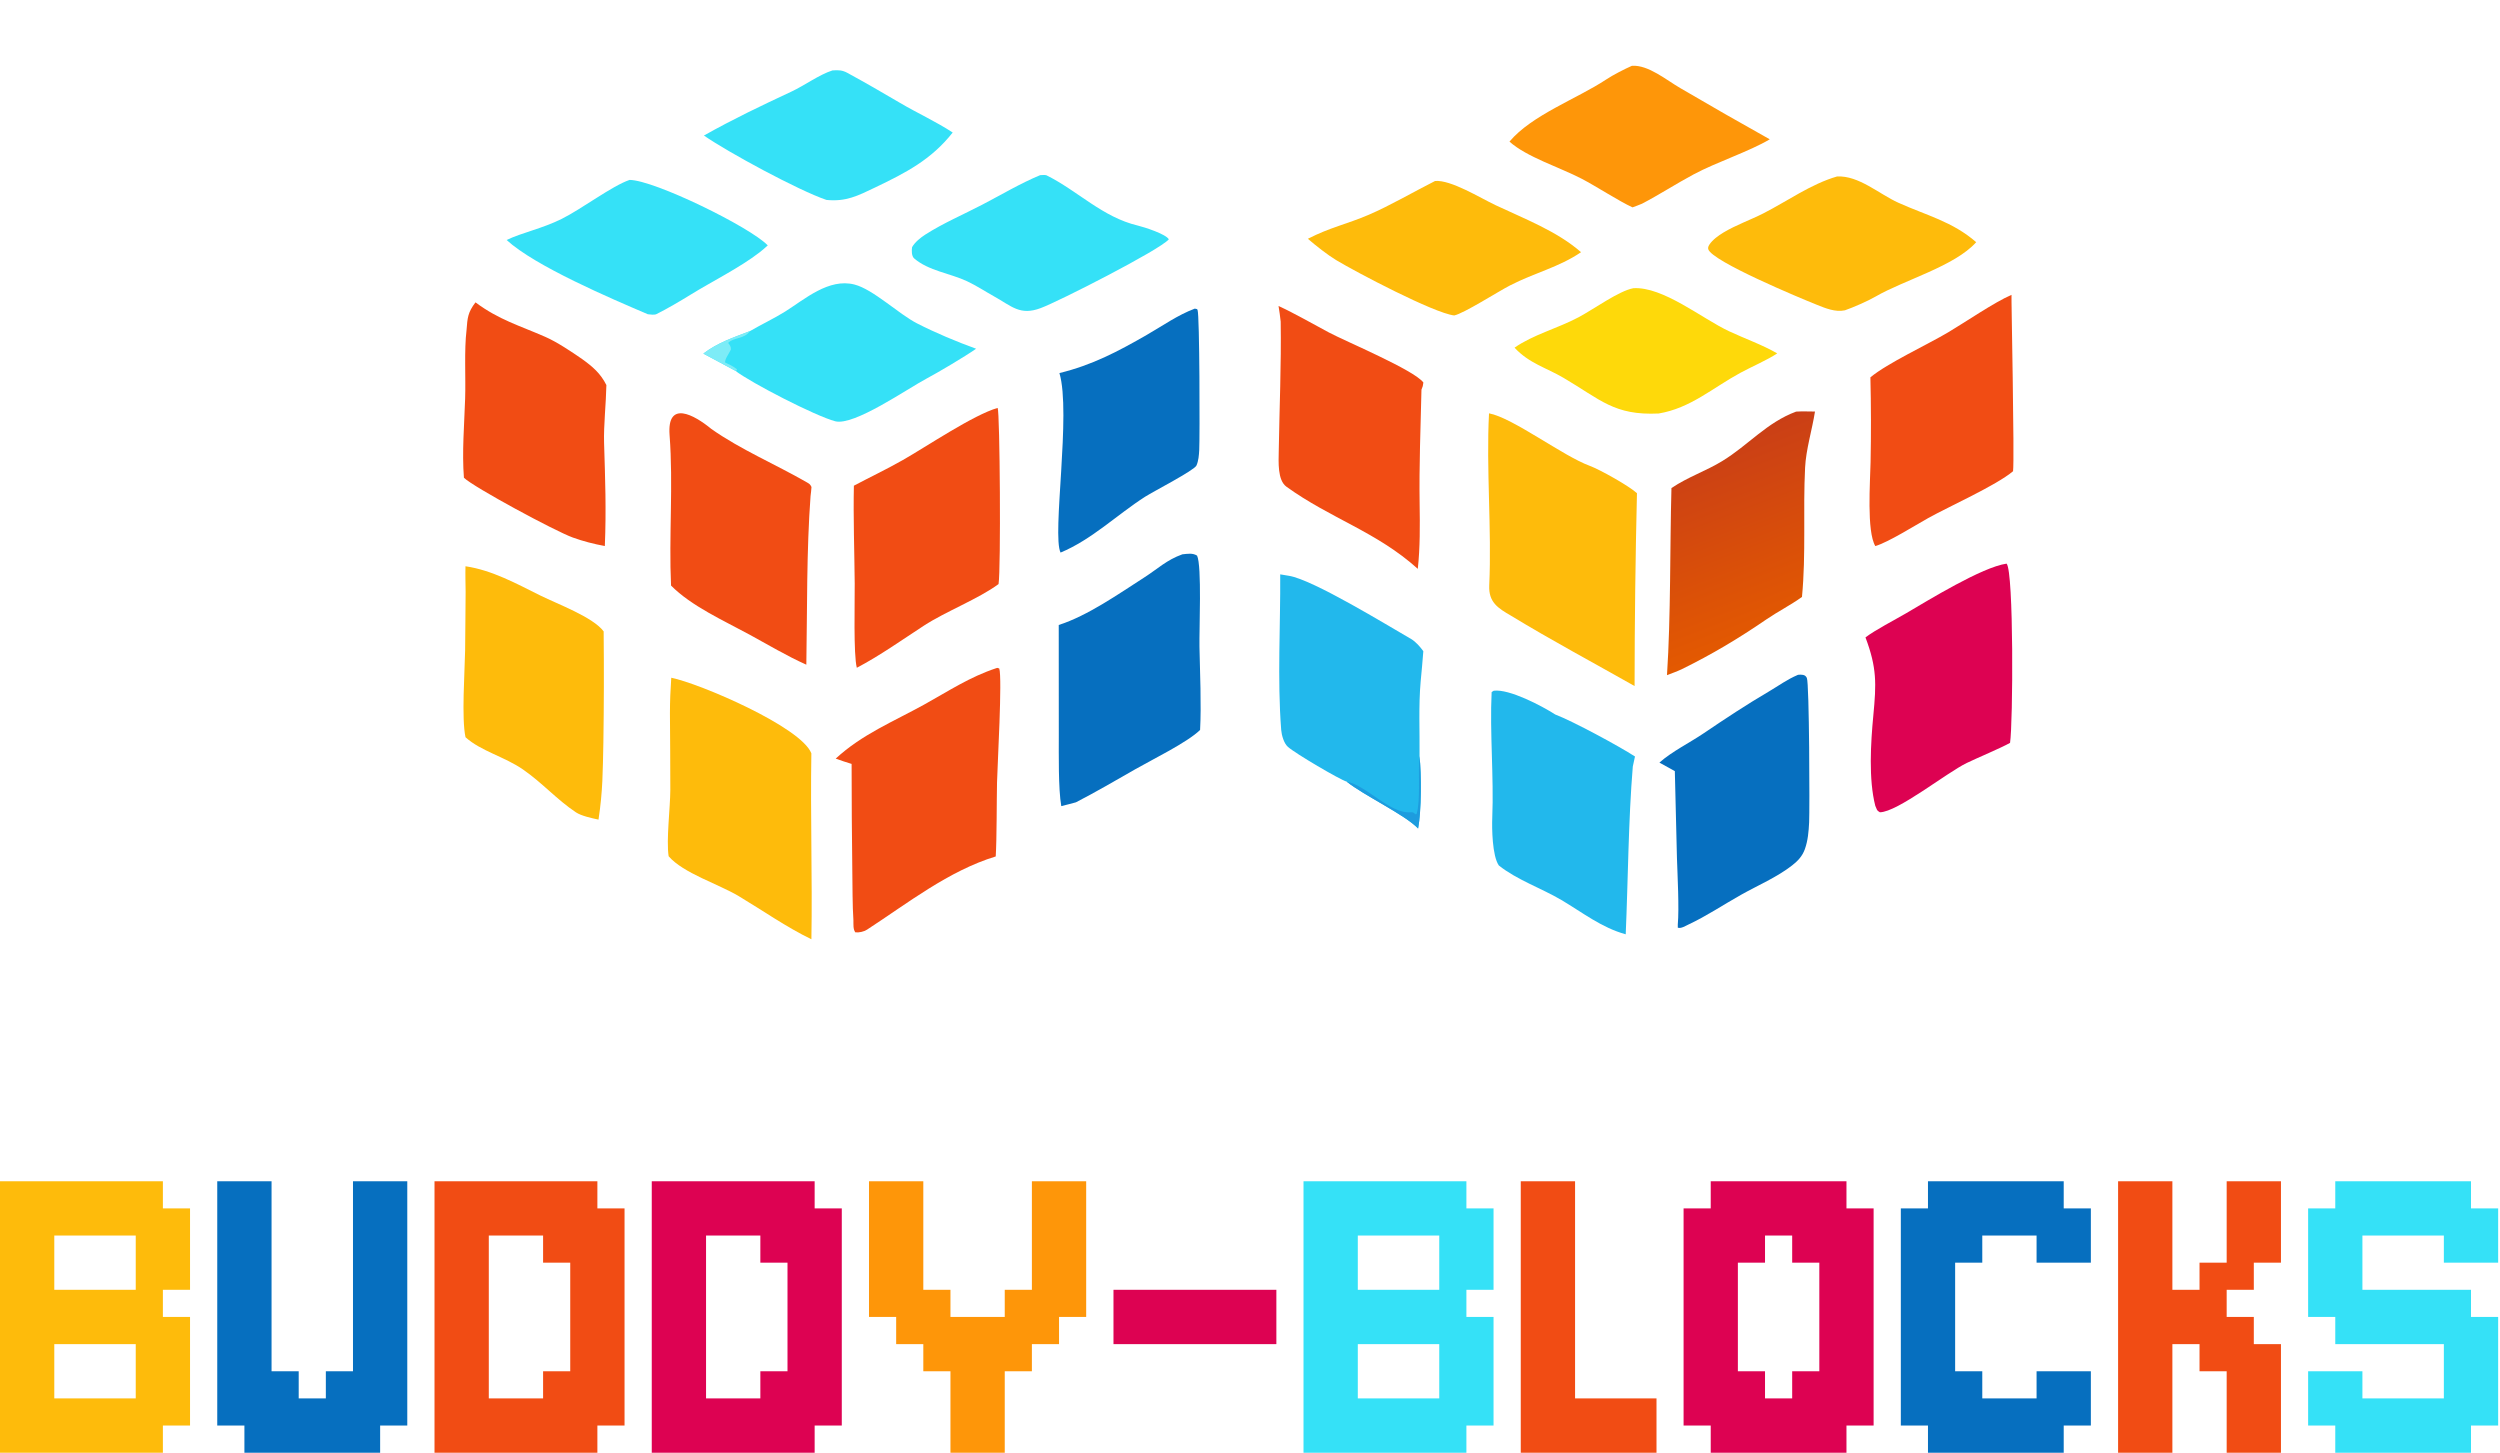 <svg width="148" height="86" viewBox="0 0 148 86" fill="none" xmlns="http://www.w3.org/2000/svg">
<path d="M88.15 24.469C89.567 24.736 92.503 26.985 94.117 27.579C94.716 27.799 96.453 28.776 96.908 29.197C96.818 33.002 96.771 36.807 96.767 40.614C94.322 39.229 91.847 37.908 89.451 36.449C88.689 36.008 88.117 35.658 88.163 34.655C88.316 31.333 87.977 27.757 88.15 24.469Z" fill="#FEBB0B"/>
<path d="M58.985 39.554C59.076 39.528 59.039 39.541 59.156 39.576C59.343 40.119 59.046 45.355 59.024 46.318C59.001 47.346 59.012 49.683 58.947 50.701C56.144 51.56 53.739 53.469 51.325 55.037C51.146 55.154 50.848 55.221 50.634 55.194C50.497 55.001 50.528 54.734 50.522 54.481C50.463 53.608 50.471 52.45 50.457 51.554C50.43 49.444 50.416 47.334 50.415 45.224C50.108 45.137 49.778 45.015 49.474 44.91C51.028 43.474 52.877 42.725 54.704 41.715C56.172 40.903 57.382 40.086 58.985 39.554Z" fill="#F14C14"/>
<path d="M39.739 40.122C41.426 40.463 47.422 43.031 48.033 44.598C47.971 48.264 48.096 51.985 48.035 55.604C46.56 54.892 45.14 53.892 43.725 53.046C42.551 52.343 40.441 51.689 39.584 50.69C39.435 49.737 39.68 47.814 39.683 46.757C39.688 45.246 39.666 43.735 39.66 42.226C39.662 41.479 39.688 40.868 39.739 40.122Z" fill="#FEBB0B"/>
<path d="M59.062 24.149C59.195 24.431 59.26 33.708 59.114 34.577C57.937 35.449 55.984 36.199 54.693 37.04C53.41 37.876 52.066 38.829 50.724 39.532C50.519 38.761 50.608 35.578 50.599 34.544C50.583 32.682 50.508 30.601 50.55 28.753C51.523 28.238 52.483 27.783 53.447 27.235C54.825 26.453 57.652 24.544 59.062 24.149Z" fill="#F14C14"/>
<path d="M69.995 32.816C70.319 32.784 70.596 32.726 70.866 32.892C71.157 33.494 70.987 37.297 71.008 38.291C71.039 39.771 71.126 41.754 71.045 43.213C70.297 43.948 68.211 44.965 67.204 45.542C66.127 46.16 64.787 46.937 63.692 47.498C63.413 47.577 63.11 47.65 62.828 47.723C62.647 46.703 62.683 44.599 62.681 43.519L62.677 36.999C64.388 36.452 66.237 35.151 67.742 34.184C68.546 33.669 69.06 33.151 69.995 32.816Z" fill="#066FBF"/>
<path d="M27.557 33.523C29.135 33.754 30.581 34.557 32.006 35.263C33.001 35.756 35.114 36.537 35.736 37.378C35.758 39.568 35.753 41.758 35.72 43.948C35.681 45.68 35.692 46.802 35.431 48.521C35.047 48.438 34.418 48.306 34.092 48.088C32.95 47.325 32.129 46.365 30.97 45.559C29.874 44.797 28.47 44.469 27.558 43.644C27.317 42.529 27.513 39.782 27.535 38.515C27.555 37.404 27.549 36.154 27.565 35.045C27.561 34.559 27.542 34.003 27.557 33.523Z" fill="#FEBB0B"/>
<path d="M118.791 33.367C119.22 33.837 119.172 42.843 118.995 43.977C118.429 44.296 117.086 44.851 116.43 45.169C115.233 45.75 112.34 48.071 111.291 48.087C111.086 47.964 111.14 47.97 111.017 47.704C110.615 46.14 110.747 43.968 110.901 42.357C111.081 40.468 111.115 39.534 110.436 37.735C110.994 37.305 112.17 36.699 112.82 36.318C114.161 35.534 117.334 33.574 118.791 33.367Z" fill="#DD0252"/>
<path d="M106.33 24.367C106.65 24.345 107.115 24.361 107.447 24.363C107.278 25.447 106.915 26.596 106.861 27.687C106.734 30.242 106.922 32.785 106.677 35.339C105.995 35.83 105.251 36.202 104.569 36.669C102.919 37.801 101.358 38.732 99.56 39.618C99.276 39.751 98.98 39.856 98.686 39.968C98.916 36.442 98.854 32.447 98.95 28.894C99.949 28.221 100.971 27.899 101.967 27.289C103.508 26.346 104.589 25.013 106.33 24.367Z" fill="url(#paint0_linear_0_1)"/>
<path d="M28.149 17.9C29.539 18.936 30.749 19.269 32.29 19.946C32.984 20.251 33.837 20.824 34.461 21.256C35.08 21.701 35.553 22.104 35.898 22.796C35.88 23.845 35.731 25.199 35.761 26.208C35.827 28.354 35.895 30.181 35.806 32.325C35.158 32.206 34.516 32.041 33.908 31.821C32.861 31.443 28.031 28.837 27.464 28.282C27.345 26.757 27.487 25.131 27.536 23.594C27.577 22.343 27.474 20.74 27.62 19.531C27.675 18.816 27.693 18.496 28.149 17.9Z" fill="#F14C14"/>
<path d="M75.689 18.115C76.611 18.535 77.765 19.2 78.663 19.678C79.686 20.223 83.706 21.899 84.264 22.644C84.238 22.86 84.233 22.862 84.151 23.066C84.1 25.326 84.007 27.573 84.042 29.837C84.061 31.103 84.071 32.419 83.933 33.676C81.508 31.486 78.745 30.685 76.155 28.811C75.621 28.424 75.692 27.333 75.702 26.7C75.742 24.147 75.857 21.599 75.817 19.042C75.779 18.743 75.745 18.409 75.689 18.115Z" fill="#F14C14"/>
<path d="M75.789 34.002L76.312 34.089C77.732 34.32 82.089 36.994 83.54 37.83C83.804 37.982 84.079 38.297 84.261 38.55C84.219 39.147 84.158 39.737 84.104 40.334C83.973 41.802 84.053 43.295 84.037 44.769C84.15 45.83 84.152 48.004 83.951 49.048C83.197 48.242 80.745 47.093 79.722 46.272C79.347 46.173 76.654 44.591 76.242 44.212C76.01 44.009 75.871 43.525 75.847 43.214C75.612 40.174 75.809 37.047 75.789 34.002Z" fill="#22B8EC"/>
<path d="M84.037 44.769C84.15 45.831 84.152 48.004 83.951 49.048C83.197 48.242 80.745 47.093 79.722 46.272C80.929 46.502 82.281 48.203 83.534 48.086C83.667 48.072 83.676 48.116 83.811 48.21L83.871 48.167C84.101 47.356 83.944 45.785 84.029 44.849L84.037 44.769Z" fill="#1D9CDE"/>
<path d="M39.726 34.666C39.591 31.768 39.864 28.698 39.639 25.757C39.479 23.665 41.089 24.551 42.112 25.394C43.847 26.616 45.895 27.479 47.736 28.538C47.909 28.638 47.958 28.655 48.04 28.831C48.025 29.013 48.011 29.184 47.985 29.365C47.744 32.586 47.79 36.118 47.735 39.35C46.534 38.809 45.505 38.187 44.354 37.56C42.874 36.754 40.926 35.881 39.726 34.666Z" fill="#F14C14"/>
<path d="M96.242 55.311C94.802 54.912 93.701 54.029 92.432 53.279C91.253 52.582 89.79 52.084 88.729 51.233C88.337 50.66 88.318 49.024 88.342 48.423C88.442 45.979 88.189 43.383 88.305 40.972L88.427 40.891C89.348 40.774 91.273 41.786 92.07 42.298C93.125 42.699 95.845 44.172 96.791 44.784L96.662 45.376C96.398 48.556 96.383 52.076 96.242 55.311Z" fill="#22B8EC"/>
<path d="M119.081 17.455C119.059 17.416 119.265 27.204 119.173 27.896C118.181 28.735 115.35 30 114.155 30.667C113.349 31.117 111.793 32.098 111.019 32.328C110.499 31.455 110.715 28.514 110.738 27.367C110.772 25.691 110.768 24.014 110.728 22.338C111.748 21.491 114.089 20.413 115.328 19.676C116.366 19.06 118.067 17.892 119.081 17.455Z" fill="#F14C14"/>
<path d="M106.442 39.949C106.549 39.938 106.638 39.932 106.742 39.954C106.854 39.978 106.913 40.032 106.965 40.134C107.114 40.424 107.136 47.955 107.101 48.682C107.074 49.214 107.03 49.765 106.848 50.27C106.698 50.685 106.442 50.958 106.101 51.226C105.208 51.927 104.05 52.42 103.058 52.979C102.013 53.567 101.033 54.228 99.944 54.738C99.765 54.821 99.513 54.986 99.325 54.918V54.74C99.413 53.755 99.308 51.818 99.275 50.779L99.15 45.651L98.237 45.145C98.983 44.484 100.048 43.961 100.877 43.398C102.139 42.542 103.384 41.721 104.7 40.947C105.313 40.586 105.778 40.232 106.442 39.949Z" fill="#066FBF"/>
<path d="M70.733 18.27L70.867 18.3C70.877 18.317 70.889 18.333 70.896 18.352C71.019 18.643 71.033 25.889 70.994 26.648C70.979 26.942 70.952 27.286 70.83 27.558C70.701 27.847 68.284 29.091 67.801 29.4C66.113 30.481 64.643 31.938 62.785 32.713C62.269 31.669 63.422 24.433 62.718 22.086C64.666 21.609 66.158 20.821 67.898 19.821C68.835 19.282 69.718 18.651 70.733 18.27Z" fill="#066FBF"/>
<path d="M108.753 10.447C110.04 10.381 111.236 11.484 112.385 12.003C114.04 12.75 115.586 13.113 116.991 14.337C115.72 15.761 112.726 16.575 111.026 17.561C110.578 17.821 109.712 18.2 109.217 18.371C108.642 18.491 108.07 18.248 107.544 18.038C106.59 17.657 101.382 15.489 101.132 14.762C101.097 14.659 101.142 14.566 101.198 14.478C101.382 14.195 101.74 13.939 102.027 13.766C102.769 13.318 103.624 13.023 104.4 12.627C105.825 11.898 107.209 10.896 108.753 10.447Z" fill="#FEBB0B"/>
<path d="M44.397 19.602C45.07 19.208 45.835 18.849 46.479 18.445C47.643 17.714 49.064 16.452 50.586 16.845C51.696 17.132 53.195 18.583 54.282 19.141C55.362 19.695 56.646 20.233 57.786 20.645C57.122 21.112 55.479 22.081 54.867 22.404C53.723 23.007 50.55 25.231 49.443 24.939C48.288 24.635 44.447 22.66 43.529 21.947L41.639 20.933C42.492 20.283 43.405 19.985 44.397 19.602Z" fill="#35E1F7"/>
<path d="M41.639 20.933C42.492 20.283 43.405 19.985 44.397 19.601C44.069 20.083 43.426 19.966 43.108 20.298C43.205 20.44 43.28 20.511 43.27 20.692C43.151 20.941 42.888 21.292 42.929 21.462C43.224 21.599 43.346 21.651 43.614 21.85L43.633 21.917L43.529 21.947L41.639 20.933Z" fill="#7DECF7"/>
<path d="M84.957 10.714C85.895 10.637 87.619 11.712 88.531 12.143C90.234 12.948 92.177 13.684 93.598 14.93C92.278 15.827 90.85 16.145 89.392 16.898C88.66 17.276 86.65 18.563 86.087 18.675C84.885 18.535 80.285 16.111 79.109 15.403C78.593 15.092 77.891 14.539 77.426 14.136C78.724 13.466 79.754 13.263 81.028 12.716C82.299 12.17 83.691 11.353 84.957 10.714Z" fill="#FEBB0B"/>
<path d="M96.612 3.894C97.588 3.835 98.642 4.736 99.485 5.222C101.236 6.249 102.998 7.257 104.77 8.247C103.535 8.978 101.629 9.593 100.262 10.324C99.216 10.883 98.222 11.532 97.21 12.058C97.031 12.137 96.829 12.207 96.645 12.276C95.83 11.903 94.515 11.039 93.626 10.577C92.342 9.908 90.376 9.297 89.361 8.383C90.684 6.808 93.366 5.845 95.088 4.705C95.504 4.43 96.158 4.096 96.612 3.894Z" fill="#FE9609"/>
<path d="M37.271 10.651C38.736 10.662 44.401 13.436 45.451 14.527C45.294 14.673 45.131 14.813 44.961 14.945C43.8 15.842 42.163 16.656 40.898 17.436C40.286 17.814 39.505 18.276 38.855 18.598C38.744 18.653 38.484 18.621 38.353 18.604C36.178 17.676 31.655 15.746 29.992 14.207C30.903 13.769 32.098 13.534 33.251 12.959C34.448 12.363 36.237 11.001 37.271 10.651Z" fill="#35E1F7"/>
<path d="M61.578 10.369C61.656 10.362 61.892 10.348 61.953 10.378C63.809 11.3 65.263 12.857 67.359 13.354C67.722 13.441 69.019 13.852 69.195 14.168C68.648 14.806 62.619 17.873 61.612 18.238C60.388 18.701 59.902 18.132 58.84 17.541C58.304 17.243 57.818 16.917 57.256 16.652C56.243 16.174 54.97 16.037 54.112 15.292C53.961 15.154 53.966 14.823 53.995 14.632C54.164 14.334 54.495 14.069 54.783 13.884C55.84 13.208 57.031 12.7 58.144 12.12C59.282 11.528 60.395 10.86 61.578 10.369Z" fill="#35E1F7"/>
<path d="M96.694 17.062C98.444 16.951 100.766 18.862 102.353 19.606C103.299 20.05 104.326 20.408 105.212 20.921C104.626 21.313 103.695 21.711 103.033 22.07C101.387 22.963 100.074 24.167 98.194 24.479C95.554 24.606 94.754 23.656 92.563 22.37C91.528 21.762 90.517 21.51 89.661 20.582C90.763 19.809 92.209 19.444 93.468 18.773C94.366 18.293 95.838 17.22 96.694 17.062Z" fill="#FED90A"/>
<path d="M49.281 4.169C49.64 4.146 49.854 4.144 50.174 4.319C51.22 4.89 52.268 5.493 53.295 6.099C54.303 6.694 55.429 7.206 56.4 7.846C55.12 9.464 53.626 10.226 51.805 11.1C50.775 11.594 50.083 11.95 48.927 11.836C47.273 11.275 43.101 9.015 41.672 8.024C43.419 7.041 45.048 6.267 46.856 5.421C47.617 5.066 48.498 4.418 49.281 4.169Z" fill="#35E1F7"/>
<path d="M0 69.929H1.607V71.536H0V69.929ZM1.607 69.929H3.214V71.536H1.607V69.929ZM3.214 69.929H4.821V71.536H3.214V69.929ZM4.821 69.929H6.429V71.536H4.821V69.929ZM6.429 69.929H8.036V71.536H6.429V69.929ZM8.036 69.929H9.643V71.536H8.036V69.929ZM8.036 71.536H9.643V73.143H8.036V71.536ZM6.429 71.536H8.036V73.143H6.429V71.536ZM4.821 71.536H6.429V73.143H4.821V71.536ZM3.214 71.536H4.821V73.143H3.214V71.536ZM1.607 71.536H3.214V73.143H1.607V71.536ZM0 71.536H1.607V73.143H0V71.536ZM9.643 71.536H11.25V73.143H9.643V71.536ZM9.643 73.143H11.25V74.75H9.643V73.143ZM9.643 74.75H11.25V76.357H9.643V74.75ZM8.036 74.75H9.643V76.357H8.036V74.75ZM8.036 73.143H9.643V74.75H8.036V73.143ZM8.036 76.357H9.643V77.964H8.036V76.357ZM6.429 76.357H8.036V77.964H6.429V76.357ZM4.821 76.357H6.429V77.964H4.821V76.357ZM3.214 76.357H4.821V77.964H3.214V76.357ZM1.607 76.357H3.214V77.964H1.607V76.357ZM1.607 74.75H3.214V76.357H1.607V74.75ZM1.607 73.143H3.214V74.75H1.607V73.143ZM0 73.143H1.607V74.75H0V73.143ZM0 74.75H1.607V76.357H0V74.75ZM0 76.357H1.607V77.964H0V76.357ZM0 77.964H1.607V79.571H0V77.964ZM1.607 77.964H3.214V79.571H1.607V77.964ZM3.214 77.964H4.821V79.571H3.214V77.964ZM4.821 77.964H6.429V79.571H4.821V77.964ZM6.429 77.964H8.036V79.571H6.429V77.964ZM8.036 77.964H9.643V79.571H8.036V77.964ZM9.643 77.964H11.25V79.571H9.643V77.964ZM9.643 79.571H11.25V81.179H9.643V79.571ZM8.036 79.571H9.643V81.179H8.036V79.571ZM8.036 82.786H9.643V84.393H8.036V82.786ZM9.643 82.786H11.25V84.393H9.643V82.786ZM9.643 81.179H11.25V82.786H9.643V81.179ZM8.036 81.179H9.643V82.786H8.036V81.179ZM8.036 84.393H9.643V86H8.036V84.393ZM6.429 84.393H8.036V86H6.429V84.393ZM4.821 84.393H6.429V86H4.821V84.393ZM3.214 84.393H4.821V86H3.214V84.393ZM1.607 84.393H3.214V86H1.607V84.393ZM0 84.393H1.607V86H0V84.393ZM0 82.786H1.607V84.393H0V82.786ZM0 81.179H1.607V82.786H0V81.179ZM0 79.571H1.607V81.179H0V79.571ZM1.607 79.571H3.214V81.179H1.607V79.571ZM1.607 81.179H3.214V82.786H1.607V81.179ZM1.607 82.786H3.214V84.393H1.607V82.786ZM3.214 82.786H4.821V84.393H3.214V82.786ZM4.821 82.786H6.429V84.393H4.821V82.786ZM6.429 82.786H8.036V84.393H6.429V82.786Z" fill="#FEBB0B"/>
<path d="M14.469 71.536H16.076V73.143H14.469V71.536ZM20.897 71.536H22.504V73.143H20.897V71.536ZM20.897 73.143H22.504V74.75H20.897V73.143ZM22.504 71.536H24.111V73.143H22.504V71.536ZM22.504 73.143H24.111V74.75H22.504V73.143ZM22.504 74.75H24.111V76.357H22.504V74.75ZM22.504 76.357H24.111V77.964H22.504V76.357ZM22.504 77.964H24.111V79.571H22.504V77.964ZM22.504 79.571H24.111V81.179H22.504V79.571ZM22.504 81.179H24.111V82.786H22.504V81.179ZM22.504 82.786H24.111V84.393H22.504V82.786ZM20.897 82.786H22.504V84.393H20.897V82.786ZM20.897 81.179H22.504V82.786H20.897V81.179ZM20.897 79.571H22.504V81.179H20.897V79.571ZM20.897 77.964H22.504V79.571H20.897V77.964ZM20.897 76.357H22.504V77.964H20.897V76.357ZM20.897 74.75H22.504V76.357H20.897V74.75ZM19.29 81.179H20.897V82.786H19.29V81.179ZM19.29 82.786H20.897V84.393H19.29V82.786ZM20.897 84.393H22.504V86H20.897V84.393ZM19.29 84.393H20.897V86H19.29V84.393ZM17.683 84.393H19.29V86H17.683V84.393ZM17.683 82.786H19.29V84.393H17.683V82.786ZM16.076 84.393H17.683V86H16.076V84.393ZM14.469 84.393H16.076V86H14.469V84.393ZM14.469 82.786H16.076V84.393H14.469V82.786ZM16.076 82.786H17.683V84.393H16.076V82.786ZM16.076 81.179H17.683V82.786H16.076V81.179ZM14.469 81.179H16.076V82.786H14.469V81.179ZM12.861 82.786H14.469V84.393H12.861V82.786ZM12.861 81.179H14.469V82.786H12.861V81.179ZM12.861 79.571H14.469V81.179H12.861V79.571ZM12.861 77.964H14.469V79.571H12.861V77.964ZM12.861 76.357H14.469V77.964H12.861V76.357ZM12.861 74.75H14.469V76.357H12.861V74.75ZM12.861 73.143H14.469V74.75H12.861V73.143ZM14.469 73.143H16.076V74.75H14.469V73.143ZM12.861 71.536H14.469V73.143H12.861V71.536ZM14.469 74.75H16.076V76.357H14.469V74.75ZM14.469 76.357H16.076V77.964H14.469V76.357ZM14.469 77.964H16.076V79.571H14.469V77.964ZM14.469 79.571H16.076V81.179H14.469V79.571ZM12.861 69.929H14.469V71.536H12.861V69.929ZM14.469 69.929H16.076V71.536H14.469V69.929ZM20.897 69.929H22.504V71.536H20.897V69.929ZM22.504 69.929H24.111V71.536H22.504V69.929ZM115.744 69.929H117.351V71.536H115.744V69.929ZM114.136 69.929H115.744V71.536H114.136V69.929ZM114.136 71.536H115.744V73.143H114.136V71.536ZM115.744 71.536H117.351V73.143H115.744V71.536ZM117.351 71.536H118.958V73.143H117.351V71.536ZM117.351 69.929H118.958V71.536H117.351V69.929ZM118.958 69.929H120.565V71.536H118.958V69.929ZM120.565 69.929H122.172V71.536H120.565V69.929ZM120.565 71.536H122.172V73.143H120.565V71.536ZM118.958 71.536H120.565V73.143H118.958V71.536ZM120.565 73.143H122.172V74.75H120.565V73.143ZM122.172 71.536H123.779V73.143H122.172V71.536ZM122.172 73.143H123.779V74.75H122.172V73.143ZM122.172 81.179H123.779V82.786H122.172V81.179ZM122.172 82.786H123.779V84.393H122.172V82.786ZM120.565 82.786H122.172V84.393H120.565V82.786ZM120.565 81.179H122.172V82.786H120.565V81.179ZM118.958 82.786H120.565V84.393H118.958V82.786ZM120.565 84.393H122.172V86H120.565V84.393ZM118.958 84.393H120.565V86H118.958V84.393ZM117.351 84.393H118.958V86H117.351V84.393ZM117.351 82.786H118.958V84.393H117.351V82.786ZM115.744 84.393H117.351V86H115.744V84.393ZM114.136 84.393H115.744V86H114.136V84.393ZM114.136 82.786H115.744V84.393H114.136V82.786ZM115.744 82.786H117.351V84.393H115.744V82.786ZM115.744 81.179H117.351V82.786H115.744V81.179ZM114.136 81.179H115.744V82.786H114.136V81.179ZM112.529 82.786H114.136V84.393H112.529V82.786ZM112.529 81.179H114.136V82.786H112.529V81.179ZM112.529 79.571H114.136V81.179H112.529V79.571ZM112.529 77.964H114.136V79.571H112.529V77.964ZM112.529 76.357H114.136V77.964H112.529V76.357ZM112.529 74.75H114.136V76.357H112.529V74.75ZM112.529 73.143H114.136V74.75H112.529V73.143ZM114.136 73.143H115.744V74.75H114.136V73.143ZM112.529 71.536H114.136V73.143H112.529V71.536ZM115.744 73.143H117.351V74.75H115.744V73.143ZM114.136 74.75H115.744V76.357H114.136V74.75ZM114.136 76.357H115.744V77.964H114.136V76.357ZM114.136 77.964H115.744V79.571H114.136V77.964ZM114.136 79.571H115.744V81.179H114.136V79.571Z" fill="#066FBF"/>
<path d="M28.937 69.929H30.544V71.536H28.937V69.929ZM27.33 69.929H28.937V71.536H27.33V69.929ZM27.33 71.536H28.937V73.143H27.33V71.536ZM28.937 71.536H30.544V73.143H28.937V71.536ZM30.544 71.536H32.151V73.143H30.544V71.536ZM30.544 69.929H32.151V71.536H30.544V69.929ZM32.151 69.929H33.758V71.536H32.151V69.929ZM33.758 69.929H35.365V71.536H33.758V69.929ZM33.758 71.536H35.365V73.143H33.758V71.536ZM32.151 71.536H33.758V73.143H32.151V71.536ZM32.151 73.143H33.758V74.75H32.151V73.143ZM33.758 73.143H35.365V74.75H33.758V73.143ZM35.365 71.536H36.973V73.143H35.365V71.536ZM35.365 73.143H36.973V74.75H35.365V73.143ZM35.365 74.75H36.973V76.357H35.365V74.75ZM35.365 76.357H36.973V77.964H35.365V76.357ZM35.365 77.964H36.973V79.571H35.365V77.964ZM35.365 79.571H36.973V81.179H35.365V79.571ZM35.365 81.179H36.973V82.786H35.365V81.179ZM35.365 82.786H36.973V84.393H35.365V82.786ZM33.758 82.786H35.365V84.393H33.758V82.786ZM33.758 81.179H35.365V82.786H33.758V81.179ZM33.758 79.571H35.365V81.179H33.758V79.571ZM33.758 77.964H35.365V79.571H33.758V77.964ZM33.758 76.357H35.365V77.964H33.758V76.357ZM33.758 74.75H35.365V76.357H33.758V74.75ZM32.151 81.179H33.758V82.786H32.151V81.179ZM32.151 82.786H33.758V84.393H32.151V82.786ZM33.758 84.393H35.365V86H33.758V84.393ZM32.151 84.393H33.758V86H32.151V84.393ZM30.544 84.393H32.151V86H30.544V84.393ZM30.544 82.786H32.151V84.393H30.544V82.786ZM28.937 84.393H30.544V86H28.937V84.393ZM27.33 84.393H28.937V86H27.33V84.393ZM27.33 82.786H28.937V84.393H27.33V82.786ZM28.937 82.786H30.544V84.393H28.937V82.786ZM27.33 81.179H28.937V82.786H27.33V81.179ZM25.723 82.786H27.33V84.393H25.723V82.786ZM25.723 81.179H27.33V82.786H25.723V81.179ZM25.723 79.571H27.33V81.179H25.723V79.571ZM25.723 77.964H27.33V79.571H25.723V77.964ZM25.723 76.357H27.33V77.964H25.723V76.357ZM25.723 74.75H27.33V76.357H25.723V74.75ZM25.723 73.143H27.33V74.75H25.723V73.143ZM27.33 73.143H28.937V74.75H27.33V73.143ZM25.723 71.536H27.33V73.143H25.723V71.536ZM27.33 74.75H28.937V76.357H27.33V74.75ZM27.33 76.357H28.937V77.964H27.33V76.357ZM27.33 77.964H28.937V79.571H27.33V77.964ZM27.33 79.571H28.937V81.179H27.33V79.571ZM25.723 84.393H27.33V86H25.723V84.393ZM25.723 69.929H27.33V71.536H25.723V69.929ZM90.029 69.929H91.636V71.536H90.029V69.929ZM91.636 69.929H93.244V71.536H91.636V69.929ZM91.636 71.536H93.244V73.143H91.636V71.536ZM91.636 73.143H93.244V74.75H91.636V73.143ZM91.636 74.75H93.244V76.357H91.636V74.75ZM90.029 74.75H91.636V76.357H90.029V74.75ZM90.029 73.143H91.636V74.75H90.029V73.143ZM90.029 71.536H91.636V73.143H90.029V71.536ZM90.029 76.357H91.636V77.964H90.029V76.357ZM90.029 77.964H91.636V79.571H90.029V77.964ZM90.029 79.571H91.636V81.179H90.029V79.571ZM91.636 77.964H93.244V79.571H91.636V77.964ZM91.636 76.357H93.244V77.964H91.636V76.357ZM91.636 79.571H93.244V81.179H91.636V79.571ZM91.636 81.179H93.244V82.786H91.636V81.179ZM90.029 82.786H91.636V84.393H90.029V82.786ZM90.029 81.179H91.636V82.786H90.029V81.179ZM90.029 84.393H91.636V86H90.029V84.393ZM91.636 84.393H93.244V86H91.636V84.393ZM91.636 82.786H93.244V84.393H91.636V82.786ZM93.244 84.393H94.851V86H93.244V84.393ZM94.851 84.393H96.458V86H94.851V84.393ZM96.458 84.393H98.065V86H96.458V84.393ZM96.458 82.786H98.065V84.393H96.458V82.786ZM94.851 82.786H96.458V84.393H94.851V82.786ZM93.244 82.786H94.851V84.393H93.244V82.786ZM126.998 69.929H128.605V71.536H126.998V69.929ZM125.391 69.929H126.998V71.536H125.391V69.929ZM125.391 71.536H126.998V73.143H125.391V71.536ZM125.391 73.143H126.998V74.75H125.391V73.143ZM125.391 74.75H126.998V76.357H125.391V74.75ZM125.391 76.357H126.998V77.964H125.391V76.357ZM125.391 77.964H126.998V79.571H125.391V77.964ZM125.391 79.571H126.998V81.179H125.391V79.571ZM125.391 81.179H126.998V82.786H125.391V81.179ZM125.391 82.786H126.998V84.393H125.391V82.786ZM125.391 84.393H126.998V86H125.391V84.393ZM126.998 84.393H128.605V86H126.998V84.393ZM126.998 82.786H128.605V84.393H126.998V82.786ZM126.998 81.179H128.605V82.786H126.998V81.179ZM126.998 79.571H128.605V81.179H126.998V79.571ZM126.998 77.964H128.605V79.571H126.998V77.964ZM126.998 76.357H128.605V77.964H126.998V76.357ZM126.998 74.75H128.605V76.357H126.998V74.75ZM126.998 73.143H128.605V74.75H126.998V73.143ZM126.998 71.536H128.605V73.143H126.998V71.536ZM128.605 77.964H130.212V79.571H128.605V77.964ZM130.212 77.964H131.819V79.571H130.212V77.964ZM130.212 76.357H131.819V77.964H130.212V76.357ZM128.605 76.357H130.212V77.964H128.605V76.357ZM130.212 74.75H131.819V76.357H130.212V74.75ZM131.819 74.75H133.426V76.357H131.819V74.75ZM131.819 73.143H133.426V74.75H131.819V73.143ZM131.819 71.536H133.426V73.143H131.819V71.536ZM131.819 69.929H133.426V71.536H131.819V69.929ZM133.426 69.929H135.033V71.536H133.426V69.929ZM133.426 71.536H135.033V73.143H133.426V71.536ZM133.426 73.143H135.033V74.75H133.426V73.143ZM130.212 79.571H131.819V81.179H130.212V79.571ZM131.819 79.571H133.426V81.179H131.819V79.571ZM131.819 81.179H133.426V82.786H131.819V81.179ZM131.819 82.786H133.426V84.393H131.819V82.786ZM131.819 84.393H133.426V86H131.819V84.393ZM133.426 84.393H135.033V86H133.426V84.393ZM133.426 82.786H135.033V84.393H133.426V82.786ZM133.426 81.179H135.033V82.786H133.426V81.179ZM133.426 79.571H135.033V81.179H133.426V79.571ZM131.819 77.964H133.426V79.571H131.819V77.964Z" fill="#F14C14"/>
<path d="M41.798 69.929H43.405V71.536H41.798V69.929ZM40.191 69.929H41.798V71.536H40.191V69.929ZM40.191 71.536H41.798V73.143H40.191V71.536ZM41.798 71.536H43.405V73.143H41.798V71.536ZM43.405 71.536H45.013V73.143H43.405V71.536ZM43.405 69.929H45.013V71.536H43.405V69.929ZM45.013 69.929H46.62V71.536H45.013V69.929ZM46.62 69.929H48.227V71.536H46.62V69.929ZM46.62 71.536H48.227V73.143H46.62V71.536ZM45.013 71.536H46.62V73.143H45.013V71.536ZM45.013 73.143H46.62V74.75H45.013V73.143ZM46.62 73.143H48.227V74.75H46.62V73.143ZM48.227 71.536H49.834V73.143H48.227V71.536ZM48.227 73.143H49.834V74.75H48.227V73.143ZM48.227 74.75H49.834V76.357H48.227V74.75ZM48.227 76.357H49.834V77.964H48.227V76.357ZM48.227 77.964H49.834V79.571H48.227V77.964ZM48.227 79.571H49.834V81.179H48.227V79.571ZM48.227 81.179H49.834V82.786H48.227V81.179ZM48.227 82.786H49.834V84.393H48.227V82.786ZM46.62 82.786H48.227V84.393H46.62V82.786ZM46.62 81.179H48.227V82.786H46.62V81.179ZM46.62 79.571H48.227V81.179H46.62V79.571ZM46.62 77.964H48.227V79.571H46.62V77.964ZM46.62 76.357H48.227V77.964H46.62V76.357ZM46.62 74.75H48.227V76.357H46.62V74.75ZM45.013 81.179H46.62V82.786H45.013V81.179ZM45.013 82.786H46.62V84.393H45.013V82.786ZM46.62 84.393H48.227V86H46.62V84.393ZM45.013 84.393H46.62V86H45.013V84.393ZM43.405 84.393H45.013V86H43.405V84.393ZM43.405 82.786H45.013V84.393H43.405V82.786ZM41.798 84.393H43.405V86H41.798V84.393ZM40.191 84.393H41.798V86H40.191V84.393ZM40.191 82.786H41.798V84.393H40.191V82.786ZM41.798 82.786H43.405V84.393H41.798V82.786ZM40.191 81.179H41.798V82.786H40.191V81.179ZM38.584 82.786H40.191V84.393H38.584V82.786ZM38.584 81.179H40.191V82.786H38.584V81.179ZM38.584 79.571H40.191V81.179H38.584V79.571ZM38.584 77.964H40.191V79.571H38.584V77.964ZM38.584 76.357H40.191V77.964H38.584V76.357ZM38.584 74.75H40.191V76.357H38.584V74.75ZM38.584 73.143H40.191V74.75H38.584V73.143ZM40.191 73.143H41.798V74.75H40.191V73.143ZM38.584 71.536H40.191V73.143H38.584V71.536ZM40.191 74.75H41.798V76.357H40.191V74.75ZM40.191 76.357H41.798V77.964H40.191V76.357ZM40.191 77.964H41.798V79.571H40.191V77.964ZM40.191 79.571H41.798V81.179H40.191V79.571ZM38.584 84.393H40.191V86H38.584V84.393ZM38.584 69.929H40.191V71.536H38.584V69.929ZM65.918 76.357H67.525V77.964H65.918V76.357ZM67.525 76.357H69.132V77.964H67.525V76.357ZM69.132 76.357H70.739V77.964H69.132V76.357ZM70.739 76.357H72.347V77.964H70.739V76.357ZM72.347 76.357H73.954V77.964H72.347V76.357ZM73.954 76.357H75.561V77.964H73.954V76.357ZM73.954 77.964H75.561V79.571H73.954V77.964ZM72.347 77.964H73.954V79.571H72.347V77.964ZM70.739 77.964H72.347V79.571H70.739V77.964ZM69.132 77.964H70.739V79.571H69.132V77.964ZM67.525 77.964H69.132V79.571H67.525V77.964ZM65.918 77.964H67.525V79.571H65.918V77.964ZM102.882 69.929H104.489V71.536H102.882V69.929ZM101.275 69.929H102.882V71.536H101.275V69.929ZM101.275 71.536H102.882V73.143H101.275V71.536ZM102.882 71.536H104.489V73.143H102.882V71.536ZM104.489 71.536H106.097V73.143H104.489V71.536ZM104.489 69.929H106.097V71.536H104.489V69.929ZM106.097 69.929H107.704V71.536H106.097V69.929ZM107.704 69.929H109.311V71.536H107.704V69.929ZM107.704 71.536H109.311V73.143H107.704V71.536ZM106.097 71.536H107.704V73.143H106.097V71.536ZM106.097 73.143H107.704V74.75H106.097V73.143ZM107.704 73.143H109.311V74.75H107.704V73.143ZM109.311 71.536H110.918V73.143H109.311V71.536ZM109.311 73.143H110.918V74.75H109.311V73.143ZM109.311 74.75H110.918V76.357H109.311V74.75ZM109.311 76.357H110.918V77.964H109.311V76.357ZM109.311 77.964H110.918V79.571H109.311V77.964ZM109.311 79.571H110.918V81.179H109.311V79.571ZM109.311 81.179H110.918V82.786H109.311V81.179ZM109.311 82.786H110.918V84.393H109.311V82.786ZM107.704 82.786H109.311V84.393H107.704V82.786ZM107.704 81.179H109.311V82.786H107.704V81.179ZM107.704 79.571H109.311V81.179H107.704V79.571ZM107.704 77.964H109.311V79.571H107.704V77.964ZM107.704 76.357H109.311V77.964H107.704V76.357ZM107.704 74.75H109.311V76.357H107.704V74.75ZM106.097 81.179H107.704V82.786H106.097V81.179ZM106.097 82.786H107.704V84.393H106.097V82.786ZM107.704 84.393H109.311V86H107.704V84.393ZM106.097 84.393H107.704V86H106.097V84.393ZM104.489 84.393H106.097V86H104.489V84.393ZM104.489 82.786H106.097V84.393H104.489V82.786ZM102.882 84.393H104.489V86H102.882V84.393ZM101.275 84.393H102.882V86H101.275V84.393ZM101.275 82.786H102.882V84.393H101.275V82.786ZM102.882 82.786H104.489V84.393H102.882V82.786ZM102.882 81.179H104.489V82.786H102.882V81.179ZM101.275 81.179H102.882V82.786H101.275V81.179ZM99.668 82.786H101.275V84.393H99.668V82.786ZM99.668 81.179H101.275V82.786H99.668V81.179ZM99.668 79.571H101.275V81.179H99.668V79.571ZM99.668 77.964H101.275V79.571H99.668V77.964ZM99.668 76.357H101.275V77.964H99.668V76.357ZM99.668 74.75H101.275V76.357H99.668V74.75ZM99.668 73.143H101.275V74.75H99.668V73.143ZM101.275 73.143H102.882V74.75H101.275V73.143ZM99.668 71.536H101.275V73.143H99.668V71.536ZM102.882 73.143H104.489V74.75H102.882V73.143ZM101.275 74.75H102.882V76.357H101.275V74.75ZM101.275 76.357H102.882V77.964H101.275V76.357ZM101.275 77.964H102.882V79.571H101.275V77.964ZM101.275 79.571H102.882V81.179H101.275V79.571Z" fill="#DD0252"/>
<path d="M51.445 69.929H53.053V71.536H51.445V69.929ZM53.053 69.929H54.66V71.536H53.053V69.929ZM53.053 71.536H54.66V73.143H53.053V71.536ZM53.053 73.143H54.66V74.75H53.053V73.143ZM51.445 73.143H53.053V74.75H51.445V73.143ZM51.445 71.536H53.053V73.143H51.445V71.536ZM51.445 74.75H53.053V76.357H51.445V74.75ZM51.445 76.357H53.053V77.964H51.445V76.357ZM53.053 76.357H54.66V77.964H53.053V76.357ZM53.053 74.75H54.66V76.357H53.053V74.75ZM53.053 77.964H54.66V79.571H53.053V77.964ZM54.66 77.964H56.267V79.571H54.66V77.964ZM54.66 76.357H56.267V77.964H54.66V76.357ZM54.66 79.571H56.267V81.179H54.66V79.571ZM56.267 79.571H57.874V81.179H56.267V79.571ZM56.267 77.964H57.874V79.571H56.267V77.964ZM57.874 77.964H59.481V79.571H57.874V77.964ZM57.874 79.571H59.481V81.179H57.874V79.571ZM59.481 79.571H61.088V81.179H59.481V79.571ZM59.481 77.964H61.088V79.571H59.481V77.964ZM59.481 76.357H61.088V77.964H59.481V76.357ZM61.088 76.357H62.695V77.964H61.088V76.357ZM61.088 77.964H62.695V79.571H61.088V77.964ZM61.088 74.75H62.695V76.357H61.088V74.75ZM61.088 73.143H62.695V74.75H61.088V73.143ZM61.088 71.536H62.695V73.143H61.088V71.536ZM61.088 69.929H62.695V71.536H61.088V69.929ZM62.695 69.929H64.302V71.536H62.695V69.929ZM62.695 71.536H64.302V73.143H62.695V71.536ZM62.695 73.143H64.302V74.75H62.695V73.143ZM62.695 74.75H64.302V76.357H62.695V74.75ZM62.695 76.357H64.302V77.964H62.695V76.357ZM56.267 81.179H57.874V82.786H56.267V81.179ZM56.267 82.786H57.874V84.393H56.267V82.786ZM56.267 84.393H57.874V86H56.267V84.393ZM57.874 84.393H59.481V86H57.874V84.393ZM57.874 82.786H59.481V84.393H57.874V82.786ZM57.874 81.179H59.481V82.786H57.874V81.179Z" fill="#FE9609"/>
<path d="M77.168 69.929H78.775V71.536H77.168V69.929ZM78.775 69.929H80.382V71.536H78.775V69.929ZM80.382 69.929H81.989V71.536H80.382V69.929ZM81.989 69.929H83.597V71.536H81.989V69.929ZM83.597 69.929H85.204V71.536H83.597V69.929ZM85.204 69.929H86.811V71.536H85.204V69.929ZM85.204 71.536H86.811V73.143H85.204V71.536ZM83.597 71.536H85.204V73.143H83.597V71.536ZM81.989 71.536H83.597V73.143H81.989V71.536ZM80.382 71.536H81.989V73.143H80.382V71.536ZM78.775 71.536H80.382V73.143H78.775V71.536ZM77.168 71.536H78.775V73.143H77.168V71.536ZM86.811 71.536H88.418V73.143H86.811V71.536ZM86.811 73.143H88.418V74.75H86.811V73.143ZM86.811 74.75H88.418V76.357H86.811V74.75ZM85.204 74.75H86.811V76.357H85.204V74.75ZM85.204 73.143H86.811V74.75H85.204V73.143ZM85.204 76.357H86.811V77.964H85.204V76.357ZM83.597 76.357H85.204V77.964H83.597V76.357ZM81.989 76.357H83.597V77.964H81.989V76.357ZM80.382 76.357H81.989V77.964H80.382V76.357ZM78.775 76.357H80.382V77.964H78.775V76.357ZM78.775 74.75H80.382V76.357H78.775V74.75ZM78.775 73.143H80.382V74.75H78.775V73.143ZM77.168 73.143H78.775V74.75H77.168V73.143ZM77.168 74.75H78.775V76.357H77.168V74.75ZM77.168 76.357H78.775V77.964H77.168V76.357ZM77.168 77.964H78.775V79.571H77.168V77.964ZM78.775 77.964H80.382V79.571H78.775V77.964ZM80.382 77.964H81.989V79.571H80.382V77.964ZM81.989 77.964H83.597V79.571H81.989V77.964ZM83.597 77.964H85.204V79.571H83.597V77.964ZM85.204 77.964H86.811V79.571H85.204V77.964ZM86.811 77.964H88.418V79.571H86.811V77.964ZM86.811 79.571H88.418V81.179H86.811V79.571ZM85.204 79.571H86.811V81.179H85.204V79.571ZM85.204 82.786H86.811V84.393H85.204V82.786ZM86.811 82.786H88.418V84.393H86.811V82.786ZM86.811 81.179H88.418V82.786H86.811V81.179ZM85.204 81.179H86.811V82.786H85.204V81.179ZM85.204 84.393H86.811V86H85.204V84.393ZM83.597 84.393H85.204V86H83.597V84.393ZM81.989 84.393H83.597V86H81.989V84.393ZM80.382 84.393H81.989V86H80.382V84.393ZM78.775 84.393H80.382V86H78.775V84.393ZM77.168 84.393H78.775V86H77.168V84.393ZM77.168 82.786H78.775V84.393H77.168V82.786ZM77.168 81.179H78.775V82.786H77.168V81.179ZM77.168 79.571H78.775V81.179H77.168V79.571ZM78.775 79.571H80.382V81.179H78.775V79.571ZM78.775 81.179H80.382V82.786H78.775V81.179ZM78.775 82.786H80.382V84.393H78.775V82.786ZM80.382 82.786H81.989V84.393H80.382V82.786ZM81.989 82.786H83.597V84.393H81.989V82.786ZM83.597 82.786H85.204V84.393H83.597V82.786ZM146.283 73.143H147.891V74.75H146.283V73.143ZM144.676 73.143H146.283V74.75H144.676V73.143ZM144.676 71.536H146.283V73.143H144.676V71.536ZM146.283 71.536H147.891V73.143H146.283V71.536ZM144.676 69.929H146.283V71.536H144.676V69.929ZM143.069 69.929H144.676V71.536H143.069V69.929ZM143.069 71.536H144.676V73.143H143.069V71.536ZM141.462 71.536H143.069V73.143H141.462V71.536ZM139.855 71.536H141.462V73.143H139.855V71.536ZM139.855 69.929H141.462V71.536H139.855V69.929ZM138.248 69.929H139.855V71.536H138.248V69.929ZM141.462 69.929H143.069V71.536H141.462V69.929ZM138.248 71.536H139.855V73.143H138.248V71.536ZM136.641 71.536H138.248V73.143H136.641V71.536ZM136.641 73.143H138.248V74.75H136.641V73.143ZM138.248 73.143H139.855V74.75H138.248V73.143ZM138.248 74.75H139.855V76.357H138.248V74.75ZM138.248 76.357H139.855V77.964H138.248V76.357ZM136.641 76.357H138.248V77.964H136.641V76.357ZM136.641 74.75H138.248V76.357H136.641V74.75ZM138.248 77.964H139.855V79.571H138.248V77.964ZM139.855 77.964H141.462V79.571H139.855V77.964ZM139.855 76.357H141.462V77.964H139.855V76.357ZM141.462 76.357H143.069V77.964H141.462V76.357ZM143.069 76.357H144.676V77.964H143.069V76.357ZM144.676 76.357H146.283V77.964H144.676V76.357ZM144.676 77.964H146.283V79.571H144.676V77.964ZM143.069 77.964H144.676V79.571H143.069V77.964ZM141.462 77.964H143.069V79.571H141.462V77.964ZM146.283 77.964H147.891V79.571H146.283V77.964ZM146.283 79.571H147.891V81.179H146.283V79.571ZM144.676 79.571H146.283V81.179H144.676V79.571ZM143.069 82.786H144.676V84.393H143.069V82.786ZM144.676 82.786H146.283V84.393H144.676V82.786ZM144.676 81.179H146.283V82.786H144.676V81.179ZM146.283 81.179H147.891V82.786H146.283V81.179ZM146.283 82.786H147.891V84.393H146.283V82.786ZM144.676 84.393H146.283V86H144.676V84.393ZM143.069 84.393H144.676V86H143.069V84.393ZM141.462 84.393H143.069V86H141.462V84.393ZM139.855 84.393H141.462V86H139.855V84.393ZM138.248 84.393H139.855V86H138.248V84.393ZM138.248 82.786H139.855V84.393H138.248V82.786ZM139.855 82.786H141.462V84.393H139.855V82.786ZM141.462 82.786H143.069V84.393H141.462V82.786ZM136.641 82.786H138.248V84.393H136.641V82.786ZM136.641 81.179H138.248V82.786H136.641V81.179ZM138.248 81.179H139.855V82.786H138.248V81.179Z" fill="#35E1F7"/>
<defs>
<linearGradient id="paint0_linear_0_1" x1="105.031" y1="37.364" x2="100.901" y2="26.541" gradientUnits="userSpaceOnUse">
<stop stop-color="#E35901"/>
<stop offset="1" stop-color="#CA3F16"/>
</linearGradient>
</defs>
</svg>
